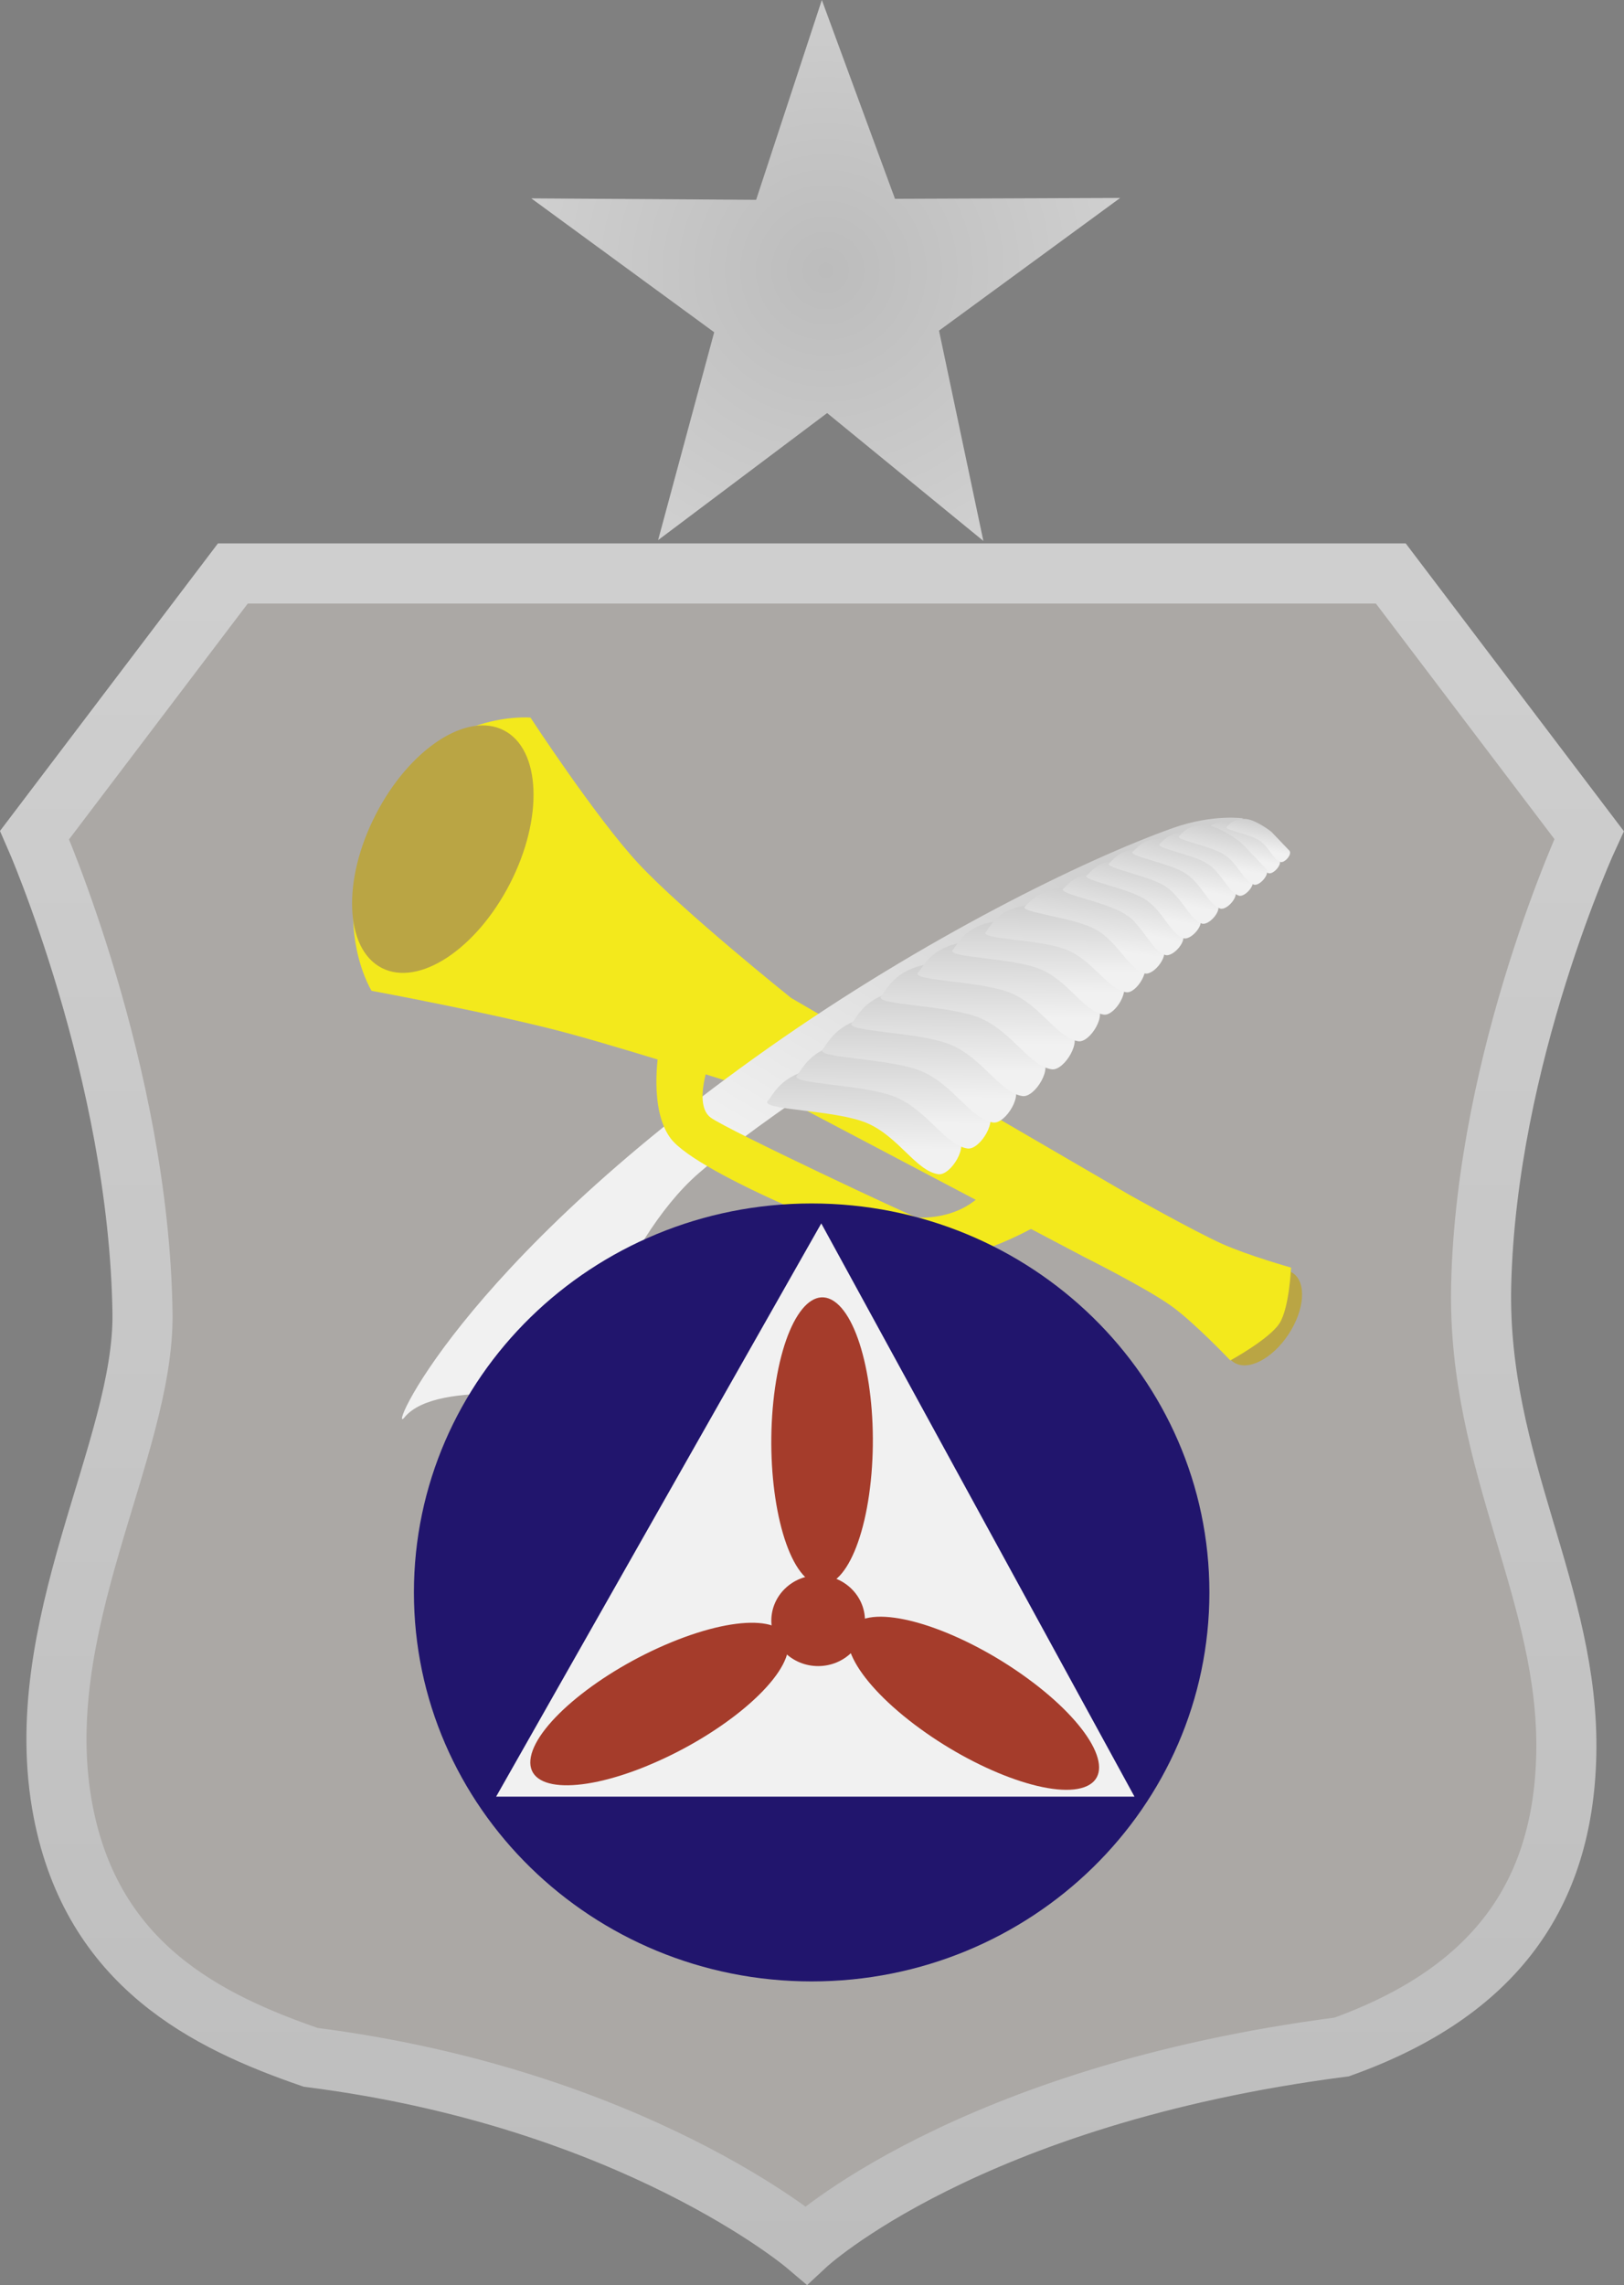 <svg version="1.1" xmlns="http://www.w3.org/2000/svg" xmlns:xlink="http://www.w3.org/1999/xlink" width="40.537" height="57.03" viewBox="0,0,40.537,57.03"><rect x="0" y="0" width="40.537" height="57.03" fill="#808080" stroke="none"/><defs><linearGradient x1="240" y1="166.801" x2="240" y2="211.438" gradientUnits="userSpaceOnUse" id="color-1"><stop offset="0" stop-color="#cfcfcf"/><stop offset="1" stop-color="#bcbcbc"/></linearGradient><radialGradient cx="240.346" cy="159.239" r="7.35" gradientUnits="userSpaceOnUse" id="color-2"><stop offset="0" stop-color="#bcbcbc"/><stop offset="1" stop-color="#cfcfcf"/></radialGradient><linearGradient x1="238.776" y1="168.91" x2="233.212" y2="178.288" gradientUnits="userSpaceOnUse" id="color-3"><stop offset="0" stop-color="#cfcfcf"/><stop offset="1" stop-color="#f1f1f1"/></linearGradient><linearGradient x1="240.955" y1="181.168" x2="240.976" y2="179.165" gradientUnits="userSpaceOnUse" id="color-4"><stop offset="0" stop-color="#f1f1f1"/><stop offset="1" stop-color="#cfcfcf"/></linearGradient><linearGradient x1="241.685" y1="180.526" x2="241.706" y2="178.523" gradientUnits="userSpaceOnUse" id="color-5"><stop offset="0" stop-color="#f1f1f1"/><stop offset="1" stop-color="#cfcfcf"/></linearGradient><linearGradient x1="242.325" y1="179.878" x2="242.346" y2="177.875" gradientUnits="userSpaceOnUse" id="color-6"><stop offset="0" stop-color="#f1f1f1"/><stop offset="1" stop-color="#cfcfcf"/></linearGradient><linearGradient x1="243.058" y1="179.218" x2="243.079" y2="177.215" gradientUnits="userSpaceOnUse" id="color-7"><stop offset="0" stop-color="#f1f1f1"/><stop offset="1" stop-color="#cfcfcf"/></linearGradient><linearGradient x1="243.787" y1="178.55" x2="243.808" y2="176.547" gradientUnits="userSpaceOnUse" id="color-8"><stop offset="0" stop-color="#f1f1f1"/><stop offset="1" stop-color="#cfcfcf"/></linearGradient><linearGradient x1="244.587" y1="177.888" x2="244.606" y2="176.007" gradientUnits="userSpaceOnUse" id="color-9"><stop offset="0" stop-color="#f1f1f1"/><stop offset="1" stop-color="#cfcfcf"/></linearGradient><linearGradient x1="245.341" y1="177.257" x2="245.36" y2="175.483" gradientUnits="userSpaceOnUse" id="color-10"><stop offset="0" stop-color="#f1f1f1"/><stop offset="1" stop-color="#cfcfcf"/></linearGradient><linearGradient x1="246.037" y1="176.737" x2="246.054" y2="175.087" gradientUnits="userSpaceOnUse" id="color-11"><stop offset="0" stop-color="#f1f1f1"/><stop offset="1" stop-color="#cfcfcf"/></linearGradient><linearGradient x1="246.724" y1="176.138" x2="246.903" y2="174.649" gradientUnits="userSpaceOnUse" id="color-12"><stop offset="0" stop-color="#f1f1f1"/><stop offset="1" stop-color="#cfcfcf"/></linearGradient><linearGradient x1="247.47" y1="175.674" x2="247.708" y2="174.383" gradientUnits="userSpaceOnUse" id="color-13"><stop offset="0" stop-color="#f1f1f1"/><stop offset="1" stop-color="#cfcfcf"/></linearGradient><linearGradient x1="250.547" y1="173.871" x2="250.697" y2="173.056" gradientUnits="userSpaceOnUse" id="color-14"><stop offset="0" stop-color="#f1f1f1"/><stop offset="1" stop-color="#cfcfcf"/></linearGradient><linearGradient x1="250.984" y1="173.659" x2="251.11" y2="172.977" gradientUnits="userSpaceOnUse" id="color-15"><stop offset="0" stop-color="#f1f1f1"/><stop offset="1" stop-color="#cfcfcf"/></linearGradient><linearGradient x1="247.997" y1="175.289" x2="248.222" y2="174.064" gradientUnits="userSpaceOnUse" id="color-16"><stop offset="0" stop-color="#f1f1f1"/><stop offset="1" stop-color="#cfcfcf"/></linearGradient><linearGradient x1="248.507" y1="174.947" x2="248.723" y2="173.772" gradientUnits="userSpaceOnUse" id="color-17"><stop offset="0" stop-color="#f1f1f1"/><stop offset="1" stop-color="#cfcfcf"/></linearGradient><linearGradient x1="249.035" y1="174.607" x2="249.238" y2="173.5" gradientUnits="userSpaceOnUse" id="color-18"><stop offset="0" stop-color="#f1f1f1"/><stop offset="1" stop-color="#cfcfcf"/></linearGradient><linearGradient x1="249.609" y1="174.337" x2="249.793" y2="173.333" gradientUnits="userSpaceOnUse" id="color-19"><stop offset="0" stop-color="#f1f1f1"/><stop offset="1" stop-color="#cfcfcf"/></linearGradient><linearGradient x1="250.043" y1="174.091" x2="250.217" y2="173.146" gradientUnits="userSpaceOnUse" id="color-20"><stop offset="0" stop-color="#f1f1f1"/><stop offset="1" stop-color="#cfcfcf"/></linearGradient></defs><g transform="translate(-219.735,-152.489)"><g data-paper-data="{&quot;isPaintingLayer&quot;:true}" fill-rule="nonzero" stroke-linejoin="miter" stroke-miterlimit="10" stroke-dasharray="" stroke-dashoffset="0" style="mix-blend-mode: normal"><path d="M258.831,196.292c-0.081,3.478 -1.774,5.908 -5.605,7.284c-9.364,1.211 -13.368,4.94 -13.368,4.94c0,0 -4.306,-3.657 -12.367,-4.681c-2.588,-0.893 -5.435,-2.292 -6.178,-6.129c-0.889,-4.595 2.029,-9.044 1.979,-12.446c-0.088,-6.03 -2.693,-11.931 -2.693,-11.931l4.949,-6.528h28.903l4.949,6.528c0,0 -2.56,5.514 -2.693,11.233c-0.104,4.486 2.218,7.716 2.124,11.73z" data-paper-data="{&quot;index&quot;:null}" fill="#aba8a5" stroke="url(#color-1)" stroke-width="1.5" stroke-linecap="butt"/><path d="M240.381,162.798l-4.219,3.171l1.4,-5.188l-4.565,-3.341l5.612,0.036l1.64,-4.987l1.826,4.962l5.622,-0.022l-4.523,3.312l1.107,5.248z" fill="url(#color-2)" stroke="none" stroke-width="2.576" stroke-linecap="butt"/><path d="M250.638,184.959c0.406,-0.616 1.017,-0.929 1.365,-0.7c0.348,0.229 0.301,0.915 -0.105,1.531c-0.406,0.616 -1.017,0.929 -1.365,0.7c-0.348,-0.229 -0.301,-0.915 0.105,-1.531z" fill="#baa544" stroke="none" stroke-width="NaN" stroke-linecap="butt"/><path d="M229.01,177.217c0,0 -1.293,-2.059 0.452,-4.868c1.332,-2.144 3.514,-1.951 3.514,-1.951c0,0 1.637,2.503 2.693,3.64c1.11,1.193 3.813,3.357 3.813,3.357l8.423,4.902c0,0 1.625,0.915 2.333,1.234c0.636,0.287 1.723,0.594 1.723,0.594c0,0 -0.043,1.015 -0.292,1.396c-0.256,0.391 -1.223,0.921 -1.223,0.921c0,0 -0.916,-0.965 -1.487,-1.369c-0.639,-0.452 -2.167,-1.216 -2.167,-1.216l-7.443,-3.922c0,0 -3.588,-1.157 -5.423,-1.655c-1.773,-0.481 -4.916,-1.063 -4.916,-1.063z" fill="#f3e91c" stroke="#000000" stroke-width="0" stroke-linecap="round"/><path d="M232.311,170.716c0.926,0.475 0.994,2.189 0.153,3.826c-0.841,1.638 -2.273,2.58 -3.199,2.105c-0.926,-0.475 -0.994,-2.189 -0.153,-3.826c0.841,-1.638 2.273,-2.58 3.199,-2.105z" fill="#baa544" stroke="none" stroke-width="NaN" stroke-linecap="butt"/><g stroke="none" stroke-width="0" stroke-linecap="butt"><path d="M234.002,187.433c0,0 -3.352,-0.565 -4.167,0.426c-0.451,0.549 1.256,-3.706 9.105,-9.233c3.852,-2.713 7.858,-4.685 10.072,-5.472c0.997,-0.354 1.757,-0.241 1.757,-0.241c0,0 -10.499,6.177 -13.594,8.857c-1.987,1.721 -3.174,5.663 -3.174,5.663z" data-paper-data="{&quot;index&quot;:null}" fill="url(#color-3)"/><path d="M243.614,180.852c0.341,0.19 -0.147,0.989 -0.46,0.942c-0.556,-0.084 -0.984,-0.934 -1.774,-1.274c-0.79,-0.34 -2.702,-0.323 -2.479,-0.556c0.126,-0.132 0.327,-0.669 1.19,-0.795c0.657,-0.096 1.731,0.417 2.056,0.598z" data-paper-data="{&quot;index&quot;:null}" fill="url(#color-4)"/><path d="M244.344,180.21c0.341,0.19 -0.147,0.989 -0.46,0.942c-0.556,-0.084 -0.984,-0.934 -1.774,-1.274c-0.79,-0.34 -2.702,-0.323 -2.479,-0.556c0.126,-0.132 0.327,-0.669 1.19,-0.795c0.657,-0.096 1.731,0.417 2.056,0.598z" data-paper-data="{&quot;index&quot;:null}" fill="url(#color-5)"/><path d="M244.984,179.562c0.341,0.19 -0.147,0.989 -0.46,0.942c-0.556,-0.084 -0.984,-0.934 -1.774,-1.274c-0.79,-0.34 -2.702,-0.323 -2.479,-0.556c0.126,-0.132 0.327,-0.669 1.19,-0.795c0.657,-0.096 1.731,0.417 2.056,0.598z" data-paper-data="{&quot;index&quot;:null}" fill="url(#color-6)"/><path d="M245.716,178.902c0.341,0.19 -0.147,0.989 -0.46,0.942c-0.556,-0.084 -0.984,-0.934 -1.774,-1.274c-0.79,-0.34 -2.702,-0.323 -2.479,-0.556c0.126,-0.132 0.327,-0.669 1.19,-0.795c0.657,-0.096 1.731,0.417 2.056,0.598z" data-paper-data="{&quot;index&quot;:null}" fill="url(#color-7)"/><path d="M246.446,178.234c0.341,0.19 -0.147,0.989 -0.46,0.942c-0.556,-0.084 -0.984,-0.934 -1.774,-1.274c-0.79,-0.34 -2.702,-0.323 -2.479,-0.556c0.126,-0.132 0.327,-0.669 1.19,-0.795c0.657,-0.096 1.731,0.417 2.056,0.598z" data-paper-data="{&quot;index&quot;:null}" fill="url(#color-8)"/><path d="M247.083,177.592c0.32,0.178 -0.138,0.929 -0.432,0.884c-0.522,-0.079 -0.924,-0.877 -1.666,-1.196c-0.742,-0.319 -2.538,-0.303 -2.329,-0.522c0.119,-0.124 0.307,-0.628 1.117,-0.747c0.617,-0.09 1.626,0.391 1.931,0.561z" data-paper-data="{&quot;index&quot;:null}" fill="url(#color-9)"/><path d="M247.695,176.977c0.302,0.168 -0.13,0.876 -0.408,0.834c-0.493,-0.074 -0.871,-0.827 -1.571,-1.128c-0.7,-0.301 -2.393,-0.286 -2.196,-0.492c0.112,-0.117 0.289,-0.593 1.054,-0.704c0.582,-0.085 1.533,0.369 1.821,0.529z" data-paper-data="{&quot;index&quot;:null}" fill="url(#color-10)"/><path d="M248.227,176.477c0.281,0.157 -0.121,0.815 -0.379,0.776c-0.458,-0.069 -0.811,-0.769 -1.461,-1.049c-0.651,-0.28 -2.226,-0.266 -2.043,-0.458c0.104,-0.109 0.269,-0.551 0.98,-0.655c0.541,-0.079 1.426,0.343 1.694,0.492z" data-paper-data="{&quot;index&quot;:null}" fill="url(#color-11)"/><path d="M248.729,176.119c0.238,0.169 -0.19,0.724 -0.419,0.664c-0.407,-0.108 -0.656,-0.775 -1.217,-1.093c-0.561,-0.317 -1.953,-0.428 -1.769,-0.584c0.105,-0.088 0.361,-0.44 1.014,-0.463c0.497,-0.018 1.16,0.388 1.387,0.549z" data-paper-data="{&quot;index&quot;:null}" fill="url(#color-12)"/><path d="M249.222,175.767c0.199,0.161 -0.205,0.622 -0.402,0.556c-0.35,-0.116 -0.531,-0.713 -1.003,-1.02c-0.472,-0.308 -1.708,-0.51 -1.538,-0.636c0.096,-0.071 0.286,-0.395 0.857,-0.38c0.435,0.012 1.071,0.462 1.261,0.616z" data-paper-data="{&quot;index&quot;:null}" fill="url(#color-13)"/><path d="M251.653,173.93c0.126,0.102 -0.13,0.393 -0.254,0.352c-0.221,-0.073 -0.335,-0.45 -0.633,-0.644c-0.298,-0.194 -1.079,-0.322 -0.972,-0.401c0.061,-0.045 0.18,-0.25 0.541,-0.24c0.275,0.007 0.676,0.292 0.796,0.389z" data-paper-data="{&quot;index&quot;:null}" fill="url(#color-14)"/><path d="M251.909,173.708c0.105,0.085 -0.108,0.329 -0.212,0.294c-0.185,-0.061 -0.28,-0.377 -0.53,-0.539c-0.249,-0.162 -0.902,-0.269 -0.813,-0.336c0.051,-0.038 0.151,-0.209 0.453,-0.201c0.23,0.006 0.566,0.244 0.666,0.325z" data-paper-data="{&quot;index&quot;:null}" fill="url(#color-15)"/><path d="M249.659,175.377c0.189,0.153 -0.195,0.59 -0.382,0.528c-0.332,-0.11 -0.504,-0.676 -0.952,-0.968c-0.448,-0.292 -1.621,-0.484 -1.46,-0.603c0.091,-0.068 0.271,-0.375 0.813,-0.361c0.413,0.011 1.016,0.439 1.197,0.584z" data-paper-data="{&quot;index&quot;:null}" fill="url(#color-16)"/><path d="M250.102,175.032c0.181,0.146 -0.187,0.566 -0.366,0.507c-0.318,-0.106 -0.483,-0.649 -0.913,-0.929c-0.43,-0.28 -1.555,-0.464 -1.401,-0.579c0.088,-0.065 0.26,-0.36 0.78,-0.346c0.396,0.011 0.975,0.421 1.148,0.56z" data-paper-data="{&quot;index&quot;:null}" fill="url(#color-17)"/><path d="M250.537,174.687c0.171,0.138 -0.176,0.534 -0.345,0.477c-0.3,-0.1 -0.455,-0.611 -0.86,-0.875c-0.405,-0.264 -1.465,-0.437 -1.32,-0.545c0.083,-0.061 0.245,-0.339 0.735,-0.326c0.373,0.01 0.919,0.397 1.081,0.528z" data-paper-data="{&quot;index&quot;:null}" fill="url(#color-18)"/><path d="M250.971,174.409c0.155,0.125 -0.16,0.484 -0.313,0.433c-0.272,-0.09 -0.413,-0.555 -0.78,-0.794c-0.367,-0.239 -1.329,-0.397 -1.197,-0.494c0.075,-0.056 0.222,-0.308 0.667,-0.296c0.338,0.009 0.833,0.36 0.981,0.479z" data-paper-data="{&quot;index&quot;:null}" fill="url(#color-19)"/><path d="M251.326,174.159c0.146,0.118 -0.15,0.456 -0.295,0.408c-0.256,-0.085 -0.389,-0.522 -0.735,-0.747c-0.346,-0.225 -1.251,-0.374 -1.127,-0.466c0.07,-0.052 0.209,-0.29 0.628,-0.279c0.318,0.008 0.784,0.339 0.924,0.451z" data-paper-data="{&quot;index&quot;:null}" fill="url(#color-20)"/></g><path d="M237.454,178.964c0,0 -0.425,1.092 0.023,1.419c0.418,0.306 5.078,2.495 5.158,2.496c1.235,0.025 1.705,-0.706 1.705,-0.706l1.455,0.804c0,0 -1.854,1.135 -2.999,0.88c-1.144,-0.255 -5.646,-2.055 -6.322,-2.958c-0.555,-0.743 -0.293,-2.196 -0.293,-2.196z" fill="#f3e91c" stroke="#000000" stroke-width="0" stroke-linecap="round"/><path d="M249.923,192.232c0,5.362 -4.445,9.708 -9.928,9.708c-5.483,0 -9.928,-4.347 -9.928,-9.708c0,-5.362 4.445,-9.708 9.928,-9.708c5.483,0 9.928,4.347 9.928,9.708z" fill="#21156d" stroke="none" stroke-width="0" stroke-linecap="butt"/><path d="M232.119,197.328l8.116,-14.306l7.818,14.306z" fill="#f1f1f1" stroke="none" stroke-width="0" stroke-linecap="butt"/><g fill="#a53c2b" stroke="none" stroke-width="0" stroke-linecap="butt"><path d="M235.894,196.558c-1.771,0.728 -3.073,0.629 -2.908,-0.223c0.165,-0.851 1.734,-2.131 3.506,-2.859c1.771,-0.728 3.073,-0.629 2.908,0.222c-0.165,0.851 -1.734,2.131 -3.506,2.859z"/><path d="M239.039,187.464c0.198,-1.905 0.902,-3.004 1.574,-2.456c0.671,0.548 1.055,2.537 0.858,4.442c-0.198,1.905 -0.902,3.004 -1.574,2.456c-0.671,-0.548 -1.055,-2.537 -0.858,-4.442z"/><path d="M245.514,194.474c1.526,1.157 2.101,2.329 1.283,2.619c-0.817,0.29 -2.717,-0.414 -4.243,-1.571c-1.526,-1.157 -2.101,-2.329 -1.284,-2.619c0.817,-0.29 2.717,0.414 4.243,1.571z"/><path d="M241.326,192.937c0,0.626 -0.523,1.133 -1.169,1.133c-0.645,0 -1.169,-0.507 -1.169,-1.133c0,-0.626 0.523,-1.133 1.169,-1.133c0.645,0 1.169,0.507 1.169,1.133z"/></g></g></g></svg>